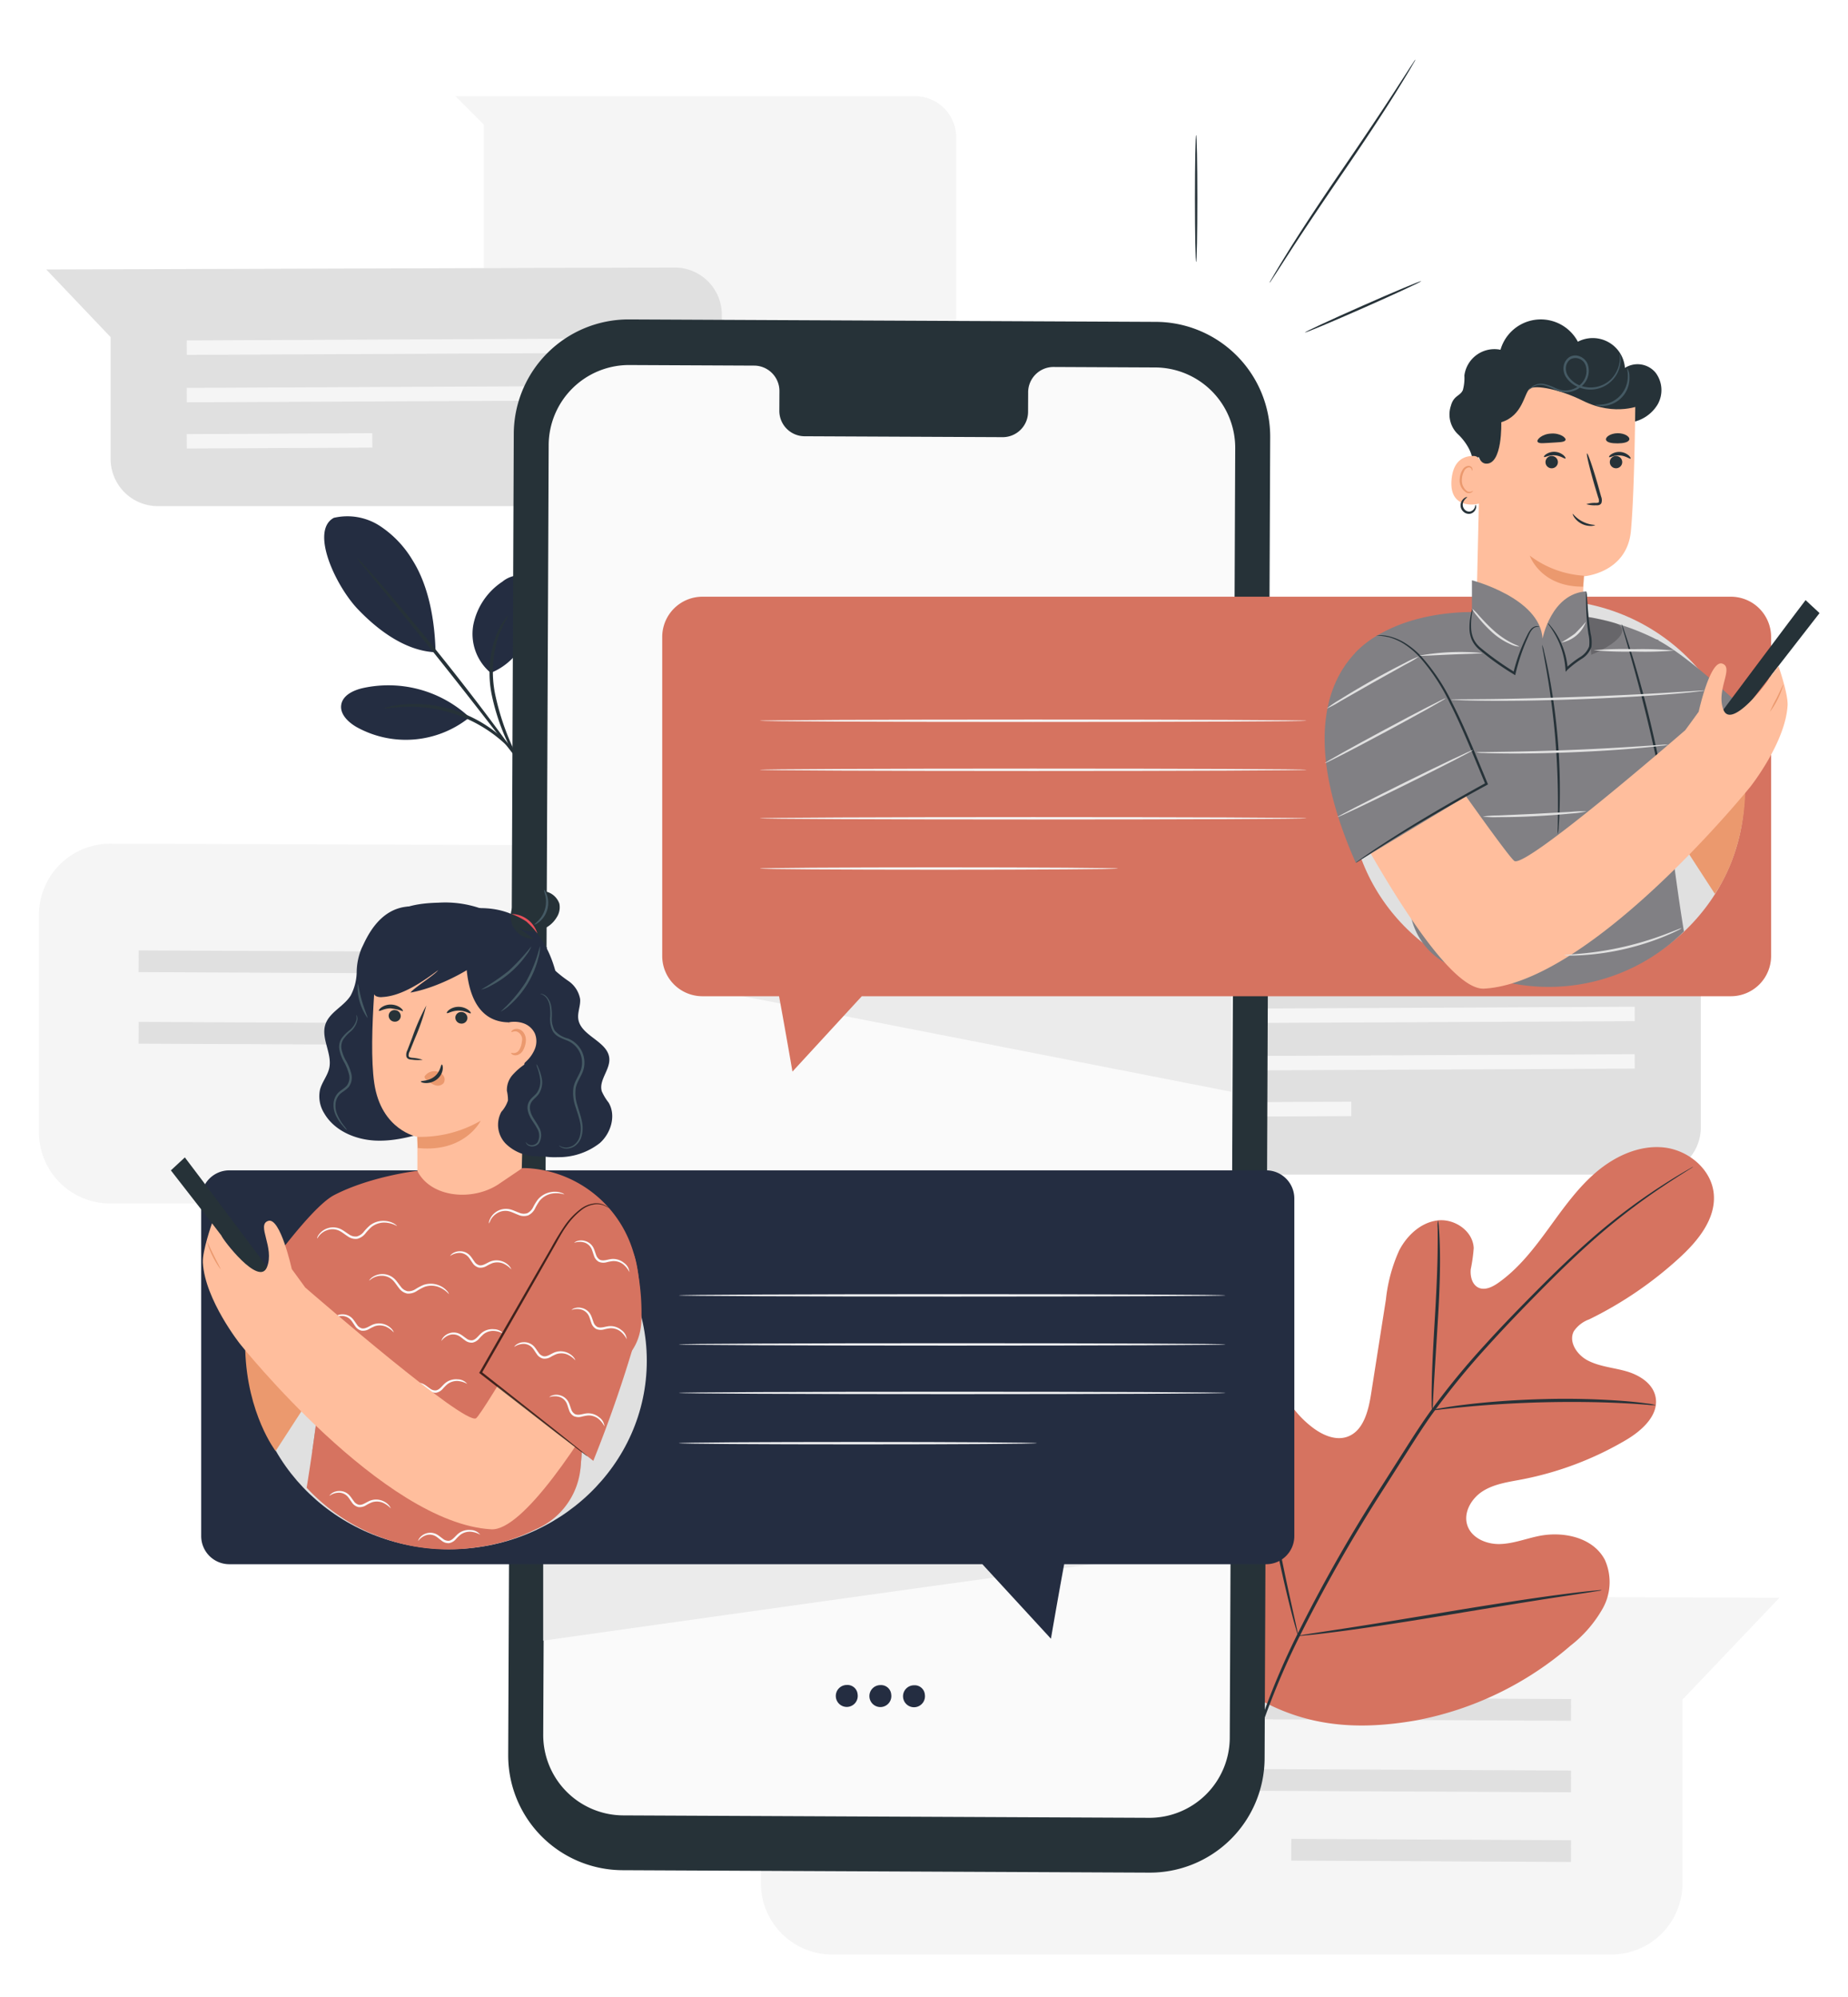 <svg id="Capa_1" data-name="Capa 1" xmlns="http://www.w3.org/2000/svg" viewBox="0 0 336.955 363.994"><defs><style>.cls-1{fill:#f5f5f5;}.cls-2{fill:#e0e0e0;}.cls-3{fill:#d67360;}.cls-4{fill:#263238;}.cls-5{fill:#242d41;}.cls-6{fill:#fafafa;}.cls-7{fill:#ebebeb;}.cls-8{fill:#eb996e;}.cls-9{fill:#ffbe9d;}.cls-10{fill:#818084;}.cls-11{opacity:0.2;}.cls-12{fill:#455a64;}.cls-13{fill:#e8505b;}.cls-14{opacity:0.3;}.cls-15{opacity:0.7;}</style></defs><title>comunicate imagen</title><path class="cls-1" d="M7.1,166.788V206.41a12.98,12.98,0,0,0,12.98,12.98H162.151a12.98,12.98,0,0,0,12.981-12.98V172.931l17.687-18.583-172.7-.54A12.98,12.98,0,0,0,7.1,166.788Z"/><polygon class="cls-2" points="154.19 177.813 25.269 177.217 25.283 173.255 154.203 173.85 154.19 177.813"/><polygon class="cls-2" points="154.19 190.849 25.269 190.254 25.283 186.291 154.203 186.887 154.19 190.849"/><rect class="cls-2" x="126.711" y="175.943" width="3.963" height="51.01" transform="translate(-73.386 329.149) rotate(-89.718)"/><path class="cls-1" d="M138.743,303.7v39.622a12.98,12.98,0,0,0,12.98,12.98H293.794a12.98,12.98,0,0,0,12.981-12.98V309.838l17.687-18.583-172.7-.54A12.98,12.98,0,0,0,138.743,303.7Z"/><polygon class="cls-2" points="286.45 313.691 157.529 313.095 157.543 309.133 286.463 309.728 286.45 313.691"/><polygon class="cls-2" points="286.45 326.727 157.529 326.131 157.543 322.169 286.463 322.765 286.45 326.727"/><rect class="cls-2" x="258.971" y="311.821" width="3.963" height="51.01" transform="translate(-77.654 596.617) rotate(-89.718)"/><path class="cls-1" d="M83.038,17.533h83.8a7.51,7.51,0,0,1,7.51,7.51V66.029a7.51,7.51,0,0,1-7.51,7.51H95.728a7.51,7.51,0,0,1-7.511-7.51V22.711Z"/><path class="cls-2" d="M131.616,57.378V83.657a8.609,8.609,0,0,1-8.609,8.609H28.779a8.61,8.61,0,0,1-8.61-8.609v-22.2L8.438,49.127l114.542-.358A8.609,8.609,0,0,1,131.616,57.378Z"/><polygon class="cls-1" points="34.059 64.69 119.565 64.295 119.556 61.667 34.051 62.062 34.059 64.69"/><polygon class="cls-1" points="34.059 73.336 119.565 72.941 119.556 70.313 34.051 70.708 34.059 73.336"/><rect class="cls-1" x="34.054" y="79.053" width="33.833" height="2.628" transform="translate(-0.395 0.252) rotate(-0.282)"/><path class="cls-2" d="M310.12,179.239v26.279a8.609,8.609,0,0,1-8.609,8.61H207.283a8.609,8.609,0,0,1-8.609-8.61v-22.2l-11.732-12.325,114.542-.358A8.608,8.608,0,0,1,310.12,179.239Z"/><polygon class="cls-1" points="212.564 186.552 298.07 186.157 298.061 183.529 212.555 183.924 212.564 186.552"/><polygon class="cls-1" points="212.564 195.198 298.07 194.803 298.061 192.175 212.555 192.57 212.564 195.198"/><rect class="cls-1" x="212.558" y="200.914" width="33.833" height="2.628" transform="translate(-0.993 1.132) rotate(-0.282)"/><path class="cls-3" d="M229.4,309.7c-14.083-13.714-14.315-34.927-10.65-53.361.611-3.077.8-6.395,2.721-8.869s5.655-3.767,8.212-2.009c2.121,1.458,2.685,4.295,3.609,6.716a18.336,18.336,0,0,0,6.122,8.119c1.8,1.345,4.138,2.37,6.259,1.615,2.91-1.035,3.829-4.671,4.314-7.752q1.353-8.615,2.709-17.225a29.061,29.061,0,0,1,2.426-8.989c1.435-2.764,3.994-5.131,7.056-5.472s6.406,1.94,6.531,5.054a28.788,28.788,0,0,1-.54,3.846c-.123,1.292.24,2.8,1.395,3.357,1.17.562,2.544-.109,3.611-.859,3.686-2.587,6.5-6.237,9.163-9.888s5.289-7.407,8.726-10.324,7.863-4.95,12.311-4.478,8.7,3.961,9.105,8.47-2.845,8.509-6.175,11.57a69.6,69.6,0,0,1-16.535,11.293,5.721,5.721,0,0,0-2.814,2.181c-1,1.942.606,4.3,2.521,5.3,2.169,1.14,4.7,1.309,7.051,1.984s4.779,2.16,5.316,4.576c.746,3.352-2.425,6.219-5.367,7.954a59.629,59.629,0,0,1-19.063,7.2c-2.4.457-4.9.794-6.987,2.086s-3.64,3.877-2.892,6.225,3.465,3.508,5.909,3.456,4.776-.991,7.176-1.474c4.49-.9,9.9.282,12.015,4.381a9.868,9.868,0,0,1-.374,8.782,22.737,22.737,0,0,1-5.91,6.842,59.961,59.961,0,0,1-28.175,13.62c-10.368,1.8-19.609,1.228-28.776-3.934"/><path class="cls-4" d="M226.909,323.4a136.9,136.9,0,0,1,9.181-24.541,279.317,279.317,0,0,1,15.807-27.9l4.52-7.1c1.488-2.326,2.964-4.634,4.548-6.8a139.418,139.418,0,0,1,9.811-11.935c3.3-3.646,6.573-6.985,9.652-10.084s6.018-5.924,8.8-8.39a110.821,110.821,0,0,1,13.98-10.645c1.743-1.123,3.123-1.95,4.066-2.5l1.077-.617a2.3,2.3,0,0,1,.376-.192,2.194,2.194,0,0,1-.346.244l-1.048.665c-.922.58-2.283,1.437-4.005,2.587A117.209,117.209,0,0,0,289.5,226.959c-2.757,2.478-5.666,5.318-8.733,8.423s-6.313,6.458-9.6,10.1a140.938,140.938,0,0,0-9.746,11.91c-1.572,2.158-3.032,4.446-4.523,6.78s-2.99,4.7-4.515,7.1a286.572,286.572,0,0,0-15.816,27.82,139.3,139.3,0,0,0-9.264,24.413"/><path class="cls-4" d="M261.13,257.066a6.381,6.381,0,0,1-.086-1.362c-.022-.878-.013-2.147.022-3.715.067-3.135.306-7.462.589-12.232s.46-9.089.479-12.217c.013-1.564.012-2.83,0-3.7a6.244,6.244,0,0,1,.047-1.364,6.2,6.2,0,0,1,.176,1.353c.081.874.145,2.143.182,3.711.086,3.138-.028,7.477-.311,12.253-.291,4.706-.554,8.963-.755,12.216-.082,1.47-.15,2.709-.2,3.7A6.226,6.226,0,0,1,261.13,257.066Z"/><path class="cls-4" d="M301.909,256.149a8.8,8.8,0,0,1-1.61-.069c-1.03-.076-2.52-.194-4.365-.28-3.688-.2-8.792-.3-14.428-.168s-10.735.493-14.414.852c-1.841.166-3.328.341-4.356.455a8.671,8.671,0,0,1-1.606.127,8.465,8.465,0,0,1,1.576-.35c1.021-.183,2.5-.42,4.345-.64,3.678-.464,8.789-.879,14.443-1.025a141.455,141.455,0,0,1,14.468.339c1.848.14,3.337.319,4.363.466A8.446,8.446,0,0,1,301.909,256.149Z"/><path class="cls-4" d="M236.7,298.213a2.024,2.024,0,0,1-.193-.527c-.119-.417-.265-.926-.442-1.543-.378-1.34-.874-3.295-1.456-5.718-1.167-4.846-2.568-11.589-4.014-19.052s-2.783-14.213-3.847-19.075c-.525-2.365-.957-4.311-1.277-5.757-.136-.627-.247-1.144-.339-1.568a2.046,2.046,0,0,1-.08-.558,2.115,2.115,0,0,1,.192.529c.12.416.266.924.443,1.541.378,1.341.874,3.295,1.456,5.718,1.167,4.846,2.568,11.59,4.014,19.055s2.783,14.21,3.847,19.074c.525,2.364.956,4.31,1.277,5.755.136.627.247,1.145.339,1.568A2.106,2.106,0,0,1,236.7,298.213Z"/><path class="cls-4" d="M292.049,289.875a2.147,2.147,0,0,1-.557.13l-1.61.261-5.93.9c-5.006.764-11.908,1.9-19.534,3.16s-14.548,2.336-19.571,3c-2.512.331-4.547.578-5.956.72l-1.624.154a2.09,2.09,0,0,1-.571.014,2.167,2.167,0,0,1,.557-.131l1.611-.261,5.928-.9c5.006-.762,11.909-1.9,19.537-3.161s14.545-2.334,19.568-2.994c2.512-.331,4.547-.578,5.957-.72l1.624-.154A2.092,2.092,0,0,1,292.049,289.875Z"/><path class="cls-5" d="M89.482,122.668a9.258,9.258,0,0,1-3.183-8.733,12.293,12.293,0,0,1,5.292-7.89,5.178,5.178,0,0,1,4.222-1.1,3.957,3.957,0,0,1,2.562,3.088,8.034,8.034,0,0,1-.482,4.142c-1.578,4.558-3.941,8.679-8.411,10.493"/><path class="cls-5" d="M85.265,130.454a21.659,21.659,0,0,0-19.142-5.011c-1.7.394-3.617,1.294-3.9,3.018s1.262,3.191,2.776,4.069a18.5,18.5,0,0,0,20.464-1.647"/><path class="cls-5" d="M60.847,94.407a10.853,10.853,0,0,1,8.374,1.441,19.157,19.157,0,0,1,5.989,6.257c3.014,4.762,4.076,11.161,4.21,16.8-6.254-.253-11.6-5.168-14.152-7.832-4.037-4.21-8.776-14.27-4.421-16.661"/><path class="cls-4" d="M94.723,138.961a22.3,22.3,0,0,1-1.561-2.357,39.776,39.776,0,0,1-3.522-10.041,19.918,19.918,0,0,1,.781-10.592,13.055,13.055,0,0,1,1.513-2.87,3.646,3.646,0,0,1,.772-.9,27.723,27.723,0,0,0-1.865,3.925,20.9,20.9,0,0,0-.58,10.327,46.054,46.054,0,0,0,3.307,9.967"/><path class="cls-4" d="M94.781,139.037c-.836-1.08-1.933-2.494-3.256-4.2-2.741-3.553-6.538-8.45-10.8-13.806s-8.193-10.146-11.044-13.611l-3.367-4.112a11.6,11.6,0,0,1-1.177-1.558,11.525,11.525,0,0,1,1.364,1.4c.848.926,2.052,2.287,3.522,3.984,2.94,3.393,6.925,8.148,11.2,13.506s8.016,10.307,10.667,13.93c1.326,1.812,2.383,3.289,3.1,4.323"/><path class="cls-4" d="M70.027,129.143a3.916,3.916,0,0,1,1.085-.331,9.025,9.025,0,0,1,1.307-.25,15.273,15.273,0,0,1,1.755-.188,22.816,22.816,0,0,1,4.594.174A24.369,24.369,0,0,1,89.2,132.607a22.788,22.788,0,0,1,3.505,2.976,15.378,15.378,0,0,1,1.166,1.324,9.181,9.181,0,0,1,.8,1.067c.406.608.348.892.312.917a36.338,36.338,0,0,0-2.588-2.992,25.46,25.46,0,0,0-3.515-2.81,25.722,25.722,0,0,0-10.2-3.965,25.4,25.4,0,0,0-4.489-.3C71.622,128.884,70.052,129.264,70.027,129.143Z"/><path class="cls-4" d="M209.561,341.375l-96.069-.444a20.927,20.927,0,0,1-20.83-21.015L93.68,79.07A20.928,20.928,0,0,1,114.7,58.231l96.068.444A20.926,20.926,0,0,1,231.6,79.69l-1.018,240.847A20.926,20.926,0,0,1,209.561,341.375Z"/><path class="cls-6" d="M210.635,66.987,192.009,66.9a4.627,4.627,0,0,0-4.542,4.707l-.015,3.379a4.626,4.626,0,0,1-4.542,4.707L146.6,79.527a4.632,4.632,0,0,1-4.5-4.749l.015-3.379a4.632,4.632,0,0,0-4.5-4.749l-6.55-.031-16.3-.075a14.656,14.656,0,0,0-14.723,14.594l-.994,235.084A14.655,14.655,0,0,0,113.63,330.94l95.876.443a14.657,14.657,0,0,0,14.724-14.594l.993-235.084A14.657,14.657,0,0,0,210.635,66.987Z"/><path class="cls-5" d="M156.375,308.876a2,2,0,1,1-1.971-1.709A1.856,1.856,0,0,1,156.375,308.876Z"/><path class="cls-5" d="M162.5,308.9a2,2,0,1,1-1.971-1.709A1.853,1.853,0,0,1,162.5,308.9Z"/><path class="cls-5" d="M168.634,308.932a2,2,0,1,1-1.971-1.709A1.853,1.853,0,0,1,168.634,308.932Z"/><path class="cls-7" d="M128.691,180.317c1.562.223,95.806,18.707,95.806,18.707V180.317Z"/><path class="cls-7" d="M99.041,299.088s102.52-14.5,101.627-14.058-101.627,0-101.627,0Z"/><path class="cls-4" d="M218.1,24.616c.119,0,.216,5.183.216,11.575s-.1,11.577-.216,11.577-.217-5.182-.217-11.577S217.979,24.616,218.1,24.616Z"/><path class="cls-4" d="M259.122,51.257c.048.11-4.655,2.291-10.5,4.872s-10.63,4.586-10.678,4.476,4.653-2.29,10.5-4.872S259.074,51.148,259.122,51.257Z"/><path class="cls-4" d="M258.085,10.857a2.11,2.11,0,0,1-.222.443l-.711,1.227c-.622,1.063-1.552,2.582-2.714,4.452-2.328,3.737-5.681,8.815-9.477,14.354s-7.185,10.585-9.579,14.277l-2.827,4.376-.781,1.184a2.091,2.091,0,0,1-.3.4,2.227,2.227,0,0,1,.223-.443l.711-1.227c.621-1.063,1.551-2.582,2.713-4.452,2.329-3.737,5.682-8.815,9.479-14.356s7.184-10.583,9.577-14.275l2.828-4.376.78-1.184A2.2,2.2,0,0,1,258.085,10.857Z"/><path class="cls-3" d="M315.6,108.779H128.08a7.333,7.333,0,0,0-7.333,7.333v58.166a7.333,7.333,0,0,0,7.333,7.333h13.97c1.125,6.074,2.442,13.738,2.442,13.738l12.644-13.738H315.6a7.333,7.333,0,0,0,7.333-7.333V116.112A7.333,7.333,0,0,0,315.6,108.779Z"/><path class="cls-1" d="M238.23,140.33c0,.12-22.318.217-49.842.217s-49.847-.1-49.847-.217,22.313-.216,49.847-.216S238.23,140.211,238.23,140.33Z"/><path class="cls-1" d="M238.23,131.389c0,.12-22.318.217-49.842.217s-49.847-.1-49.847-.217,22.313-.216,49.847-.216S238.23,131.27,238.23,131.389Z"/><path class="cls-1" d="M238.23,149.173c0,.119-22.318.216-49.842.216s-49.847-.1-49.847-.216,22.313-.217,49.847-.217S238.23,149.053,238.23,149.173Z"/><path class="cls-1" d="M203.839,158.332c0,.12-14.619.217-32.648.217s-32.65-.1-32.65-.217,14.615-.216,32.65-.216S203.839,158.213,203.839,158.332Z"/><path class="cls-5" d="M230.871,213.351H41.817a5.131,5.131,0,0,0-5.131,5.131V280.02a5.131,5.131,0,0,0,5.131,5.131H179.122l12.5,13.581s1.311-7.634,2.415-13.581h36.834A5.131,5.131,0,0,0,236,280.02V218.482A5.131,5.131,0,0,0,230.871,213.351Z"/><path class="cls-1" d="M223.455,245.084c0,.12-22.318.217-49.842.217s-49.847-.1-49.847-.217,22.313-.216,49.847-.216S223.455,244.965,223.455,245.084Z"/><path class="cls-1" d="M223.455,236.144c0,.119-22.318.216-49.842.216s-49.847-.1-49.847-.216,22.313-.217,49.847-.217S223.455,236.024,223.455,236.144Z"/><path class="cls-1" d="M223.455,253.927c0,.12-22.318.217-49.842.217s-49.847-.1-49.847-.217,22.313-.217,49.847-.217S223.455,253.807,223.455,253.927Z"/><path class="cls-1" d="M189.064,263.086c0,.12-14.619.217-32.648.217s-32.65-.1-32.65-.217,14.615-.216,32.65-.216S189.064,262.967,189.064,263.086Z"/><path class="cls-4" d="M268.457,84.108c.111-1.528-1.252-3.637-2.516-4.849a4.977,4.977,0,0,1-1.388-5.3c.509-1.888,1.707-1.747,2.18-2.857a8.368,8.368,0,0,0,.275-2.65,5.523,5.523,0,0,1,6.585-4.691A7.649,7.649,0,0,1,287.7,62.293a5.883,5.883,0,0,1,8.58,4.775,4.283,4.283,0,0,1,5.569.841,5.277,5.277,0,0,1,.4,5.815,6.917,6.917,0,0,1-5,3.293,10.161,10.161,0,0,1-6-1.091,19.443,19.443,0,0,1-4.924-3.719"/><ellipse class="cls-2" cx="282.056" cy="144.525" rx="36.007" ry="35.163"/><path class="cls-8" d="M318.21,144.555l-3.985-10.22-14.284,8.974,12.727,19.627S317.846,156.211,318.21,144.555Z"/><path class="cls-9" d="M278.777,122.428h0a9.581,9.581,0,0,0,9.622-9.06c.211-4.232.388-8.307.388-8.307s7.858-.57,8.582-8.251.825-25.446.825-25.446h0a27.262,27.262,0,0,0-27.371,1.188l-.747.48-.908,39.753A9.582,9.582,0,0,0,278.777,122.428Z"/><path class="cls-4" d="M283.286,83.18A1.118,1.118,0,0,1,284,84.6a1.133,1.133,0,0,1-1.428.711,1.118,1.118,0,0,1-.717-1.416A1.131,1.131,0,0,1,283.286,83.18Z"/><path class="cls-4" d="M285.439,83.58c-.13.126-.858-.5-1.927-.57-1.069-.084-1.88.433-1.99.29-.054-.064.082-.3.436-.533a2.661,2.661,0,0,1,3.126.224C285.4,83.274,285.5,83.524,285.439,83.58Z"/><path class="cls-4" d="M295.013,83.18a1.118,1.118,0,0,1,.717,1.416,1.133,1.133,0,0,1-1.428.711,1.119,1.119,0,0,1-.718-1.416A1.132,1.132,0,0,1,295.013,83.18Z"/><path class="cls-4" d="M297.31,83.6c-.13.126-.858-.5-1.928-.569-1.069-.085-1.879.433-1.989.29-.055-.064.081-.3.435-.533a2.664,2.664,0,0,1,3.127.223C297.272,83.3,297.372,83.548,297.31,83.6Z"/><path class="cls-4" d="M289.239,91.909A5.27,5.27,0,0,1,291,91.686c.282-.008.506-.053.538-.2a1.5,1.5,0,0,0-.135-.809c-.217-.723-.438-1.454-.669-2.221-.916-3.16-1.528-5.758-1.366-5.8s1.036,2.478,1.952,5.638c.215.77.421,1.506.623,2.233A1.76,1.76,0,0,1,292,91.687a.735.735,0,0,1-.518.4,1.786,1.786,0,0,1-.482.023A5.2,5.2,0,0,1,289.239,91.909Z"/><path class="cls-8" d="M288.809,104.951a18.223,18.223,0,0,1-9.882-3.665s1.938,5.726,9.737,5.658Z"/><path class="cls-9" d="M269.888,84.315a1.168,1.168,0,0,0-1.1-1.187c-1.448-.068-3.83.456-4.13,4.416-.428,5.657,5.1,4.351,5.118,4.19C269.794,91.607,269.86,86.516,269.888,84.315Z"/><path class="cls-8" d="M268.561,89.484c-.024-.02-.1.061-.279.125a1.007,1.007,0,0,1-.744-.04,2.441,2.441,0,0,1-.973-2.273,3.258,3.258,0,0,1,.385-1.39,1.151,1.151,0,0,1,.806-.7.509.509,0,0,1,.566.314c.064.164.02.274.049.286s.13-.085.1-.323a.634.634,0,0,0-.2-.371.76.76,0,0,0-.539-.185,1.4,1.4,0,0,0-1.105.8,3.316,3.316,0,0,0-.464,1.551,2.56,2.56,0,0,0,1.265,2.551,1.074,1.074,0,0,0,.921-.082C268.54,89.62,268.58,89.5,268.561,89.484Z"/><path class="cls-4" d="M280.376,80.567c.282.363,1.266.193,2.543.138,1.276-.1,2.274-.053,2.506-.448.264-.41-.97-1.353-2.615-1.218C281.162,79.106,280.06,80.192,280.376,80.567Z"/><path class="cls-4" d="M292.832,80.191c.154.493,1.091.642,2.13.635s1.973-.194,2.116-.691-.8-1.178-2.138-1.159S292.674,79.711,292.832,80.191Z"/><path class="cls-4" d="M299.286,73.8s-4.662,2.257-10.728-.771c-3.98-1.987-8.62-2.958-9.643-2.157s-1.239,4.9-5.183,6.1c0,0,.271,7.826-2.849,7.547s-1.17-12.4-1.17-12.4l7.633-3.728,8.33-1.574,7.849,1.107,6.072,1.663Z"/><path class="cls-10" d="M247.046,119.081c8.157-8.389,22.514-7.474,22.514-7.474l11.9,8.52,6.748-7.857a43.767,43.767,0,0,1,13.737,4.251l.458.142-.006.094c5.22,2.835,12.612,9.634,19.654,16.232l-8.427,7.82-9.326,8.279a.248.248,0,0,1,.016.165c-.1.5,1.3,11.891,2.724,20.545a35.121,35.121,0,0,1-31.342,9.47c-3.815-.669-5.661-1.6-9.194-2.526a12.792,12.792,0,0,1-9.475-11.275h0c-.636-7.254-1.12-16.236-1.12-16.236"/><path class="cls-4" d="M295.671,113.733a9.092,9.092,0,0,1,.513,1.339c.3.87.72,2.138,1.21,3.711.983,3.147,2.234,7.529,3.417,12.42s2.066,9.363,2.628,12.612c.282,1.624.491,2.941.617,3.855a9.262,9.262,0,0,1,.155,1.424,8.9,8.9,0,0,1-.321-1.4c-.192-.975-.445-2.266-.752-3.827-.638-3.23-1.57-7.682-2.748-12.566s-2.383-9.268-3.289-12.434c-.44-1.53-.8-2.793-1.078-3.748A9.056,9.056,0,0,1,295.671,113.733Z"/><path class="cls-4" d="M303.334,143.72c-.076-.093,3.482-3.117,7.946-6.753s8.145-6.511,8.221-6.418-3.482,3.116-7.947,6.754S303.409,143.813,303.334,143.72Z"/><path class="cls-11" d="M257.813,130.594l-7.3,24.017,2.717,1.413,2.679-6.793S258.66,134.963,257.813,130.594Z"/><g class="cls-11"><path d="M294.88,113.748c3.935,2.075-5.928,7.067-10.382,6.933l3.234-8.536S293.559,113.052,294.88,113.748Z"/></g><path class="cls-10" d="M268.386,112.145v-6.359s12.422,3.2,12.873,10.628c0,0,1.58-8.215,7.98-8.609l.9,11.556-7.447,6.48h-7.549l-5.98-5.158-.781-8.024"/><path class="cls-4" d="M284.054,152.064a8.371,8.371,0,0,1-.021-1.368c.018-.878.034-2.15.038-3.721.011-3.14-.087-7.48-.481-12.254s-1.019-9.072-1.548-12.167c-.265-1.491-.484-2.725-.652-3.664a8.279,8.279,0,0,1-.2-1.352,8.276,8.276,0,0,1,.369,1.317c.214.854.486,2.1.789,3.644a114.064,114.064,0,0,1,2.034,24.481c-.044,1.573-.107,2.846-.177,3.724A8.187,8.187,0,0,1,284.054,152.064Z"/><path class="cls-4" d="M280.688,114.275a1.509,1.509,0,0,0-.737.069c-.475.153-.9.744-1.247,1.587a35.952,35.952,0,0,0-2.363,6.873l-.066.283-.25-.151c-.743-.448-1.5-.933-2.27-1.453a45.151,45.151,0,0,1-4.028-3.06,5.069,5.069,0,0,1-1.371-1.8,5.667,5.667,0,0,1-.419-1.918,11.142,11.142,0,0,1,.276-2.782,4.148,4.148,0,0,1,.272-.984,5.279,5.279,0,0,1-.106,1.013,13.082,13.082,0,0,0-.136,2.732,5.474,5.474,0,0,0,.441,1.792,4.758,4.758,0,0,0,1.307,1.642c1.174.982,2.538,2,4.007,3,.759.515,1.513,1,2.247,1.449l-.317.132a31.455,31.455,0,0,1,2.528-6.894,5.241,5.241,0,0,1,.654-1.071,1.67,1.67,0,0,1,.793-.538C280.43,114.056,280.708,114.269,280.688,114.275Z"/><path class="cls-4" d="M289.239,107.805a4.511,4.511,0,0,1,.117.993l.2,2.707c.093,1.14.232,2.5.465,3.987a6.672,6.672,0,0,1,.149,2.441,4.192,4.192,0,0,1-1.634,2.087A18.358,18.358,0,0,0,285.8,122.1l-.331.371-.033-.494a14.871,14.871,0,0,0-1.835-6.195c-.789-1.416-1.441-2.145-1.389-2.186a2.323,2.323,0,0,1,.49.491,12.185,12.185,0,0,1,1.127,1.563,14.2,14.2,0,0,1,2.023,6.3l-.364-.124a17.447,17.447,0,0,1,2.784-2.145,3.856,3.856,0,0,0,1.484-1.847,6.566,6.566,0,0,0-.133-2.277c-.213-1.509-.321-2.878-.376-4.026s-.064-2.079-.061-2.721A4.346,4.346,0,0,1,289.239,107.805Z"/><path class="cls-4" d="M329.221,109.4c-.506.595-18.793,25.047-18.793,25.047L313,135.907l18.766-24.142Z"/><path class="cls-9" d="M255.757,128.734s19.238,27.693,20.4,28.237c2.283,1.071,28.6-21.673,31.112-23.849.346-.462,1.06-1.437,2.462-3.377,0,0,2.076-9.5,4.292-8.772s-1.214,4.829.229,8.439,8.053-5,8.317-5.774l1.705-2.227s1.787,5.068,1.666,7.184c-.388,6.779-6.8,14.841-6.8,14.841s-28.8,35.681-48.533,36.788c-5.683.319-15.781-15.8-22.533-27.9a16.546,16.546,0,0,1,4.715-21.427Z"/><path class="cls-8" d="M322.7,129.8a27.921,27.921,0,0,1,1.233-2.509c.685-1.379,1.176-2.529,1.246-2.5A15.6,15.6,0,0,1,322.7,129.8Z"/><path class="cls-10" d="M252.5,115.219s-20.649,7.341-5.3,42.066L271.041,142.9l-3.391-8.12Z"/><path class="cls-4" d="M250.918,115.82a7.162,7.162,0,0,1,2.486.209,10.1,10.1,0,0,1,2.708,1.143,14.634,14.634,0,0,1,3.008,2.468,36.09,36.09,0,0,1,5.609,8.38c1.747,3.376,3.377,7.221,5.048,11.262.5,1.21,1,2.4,1.462,3.533l.074.179-.169.092c-6.9,3.76-12.9,7.281-17.147,9.916-2.124,1.315-3.816,2.395-4.977,3.147l-1.337.858a2.988,2.988,0,0,1-.48.278,2.721,2.721,0,0,1,.434-.344c.293-.214.726-.531,1.3-.923,1.135-.792,2.8-1.911,4.91-3.26,4.209-2.7,10.2-6.274,17.094-10.049l-.1.271-1.465-3.532c-1.671-4.039-3.285-7.879-5-11.246a36.78,36.78,0,0,0-5.476-8.352,14.751,14.751,0,0,0-2.913-2.472,10.318,10.318,0,0,0-2.624-1.186A14.908,14.908,0,0,0,250.918,115.82Z"/><path class="cls-12" d="M295.338,64.338a1.261,1.261,0,0,1,.1.362,4.722,4.722,0,0,1,.06,1.078,5.513,5.513,0,0,1-7.132,5,4.907,4.907,0,0,1-2.846-2.062,2.908,2.908,0,0,1-.426-1.879,2.431,2.431,0,0,1,1.021-1.716,2.109,2.109,0,0,1,2-.128,2.538,2.538,0,0,1,1.365,1.372,3.641,3.641,0,0,1-.546,3.457,4.336,4.336,0,0,1-5.454,1.185,9.289,9.289,0,0,0-2.055-.788,2.583,2.583,0,0,0-1.589.167,8.7,8.7,0,0,0-1.184.78c-.01-.011.073-.108.244-.287a2,2,0,0,1,.339-.3,2.518,2.518,0,0,1,.529-.34,2.706,2.706,0,0,1,1.7-.254,9.121,9.121,0,0,1,2.136.746,6.055,6.055,0,0,0,1.2.4,3.788,3.788,0,0,0,1.34-.024,3.928,3.928,0,0,0,2.47-1.513,3.252,3.252,0,0,0,.476-3.058,1.962,1.962,0,0,0-2.733-1.045,2.015,2.015,0,0,0-.831,1.412,2.483,2.483,0,0,0,.364,1.6,4.529,4.529,0,0,0,2.593,1.9,5.317,5.317,0,0,0,5.227-1.236,5.652,5.652,0,0,0,1.625-3.4A11.369,11.369,0,0,0,295.338,64.338Z"/><path class="cls-4" d="M290.84,95.7c.01.052-.255.162-.712.181a3.7,3.7,0,0,1-3.073-1.548c-.256-.379-.326-.657-.278-.68A5.707,5.707,0,0,0,290.84,95.7Z"/><path class="cls-4" d="M269.029,92.026c.038-.036.272.366-.03.938a1.392,1.392,0,0,1-.848.673,1.44,1.44,0,0,1-1.292-.339,1.55,1.55,0,0,1-.547-1.207,1.665,1.665,0,0,1,.38-1c.4-.47.805-.513.812-.466.031.062-.294.21-.564.645a1.294,1.294,0,0,0,.2,1.7,1.1,1.1,0,0,0,.915.276,1.164,1.164,0,0,0,.681-.447C269.042,92.4,268.96,92.035,269.029,92.026Z"/><path class="cls-12" d="M296.707,67.139a2.744,2.744,0,0,1,.4,1.528A5.079,5.079,0,0,1,292.483,74a2.749,2.749,0,0,1-1.569-.179c.011-.074.605.035,1.529-.124A5.137,5.137,0,0,0,296.8,68.67C296.828,67.733,296.635,67.16,296.707,67.139Z"/><path class="cls-2" d="M268.579,136.732c.053.107-5.432,2.927-12.249,6.3s-12.388,6.017-12.441,5.91,5.43-2.927,12.249-6.3S268.526,136.624,268.579,136.732Z"/><path class="cls-2" d="M263.58,127.3c.057.106-4.825,2.836-10.9,6.1s-11.052,5.822-11.109,5.717,4.825-2.836,10.9-6.1S263.524,127.193,263.58,127.3Z"/><path class="cls-2" d="M258.752,119.67a19.593,19.593,0,0,1-2.443,1.445l-5.971,3.331-5.941,3.388a19.475,19.475,0,0,1-2.5,1.342,17.438,17.438,0,0,1,2.342-1.6c1.482-.937,3.556-2.187,5.886-3.5s4.473-2.442,6.041-3.225A17.245,17.245,0,0,1,258.752,119.67Z"/><path class="cls-2" d="M277.018,117.866a3.916,3.916,0,0,1-1.607-.432,12.343,12.343,0,0,1-3.363-2.189,23.047,23.047,0,0,1-2.713-2.938,6.034,6.034,0,0,1-.939-1.363,6.629,6.629,0,0,1,1.172,1.165c.689.745,1.623,1.789,2.767,2.812a15.449,15.449,0,0,0,3.205,2.235C276.434,117.613,277.036,117.8,277.018,117.866Z"/><path class="cls-2" d="M289.151,113.361a5.793,5.793,0,0,1-4.479,3.771,29.217,29.217,0,0,0,2.472-1.609A29.242,29.242,0,0,0,289.151,113.361Z"/><path class="cls-2" d="M310.779,125.878a1.955,1.955,0,0,1-.463.087l-1.338.165c-1.164.128-2.85.29-4.936.452-4.172.333-9.944.659-16.324.892s-12.164.309-16.349.275c-2.092-.013-3.786-.055-4.955-.1l-1.346-.069a1.918,1.918,0,0,1-.468-.054,1.939,1.939,0,0,1,.47-.034l1.347-.012,4.951-.038c4.181-.044,9.957-.178,16.334-.4s12.146-.51,16.319-.764l4.942-.315,1.344-.084A1.964,1.964,0,0,1,310.779,125.878Z"/><path class="cls-2" d="M304.211,135.741a8.413,8.413,0,0,1-1.367.215c-.883.11-2.164.249-3.748.391-3.168.292-7.555.593-12.405.791s-9.249.247-12.431.212c-1.59-.014-2.878-.049-3.767-.087a8.374,8.374,0,0,1-1.379-.105,8.6,8.6,0,0,1,1.382-.064l3.764-.05c3.177-.043,7.567-.145,12.413-.339s9.228-.45,12.4-.664l3.756-.253A8.493,8.493,0,0,1,304.211,135.741Z"/><path class="cls-2" d="M289.3,147.906a16.568,16.568,0,0,1-2.756.389c-1.71.176-4.077.366-6.7.5s-4.994.177-6.712.171a16.607,16.607,0,0,1-2.782-.113,19.024,19.024,0,0,1,2.776-.193l6.7-.3,6.692-.369A19.123,19.123,0,0,1,289.3,147.906Z"/><path class="cls-2" d="M270.241,119.039c0,.124-2.554.151-5.694.283s-5.686.308-5.7.185a42.482,42.482,0,0,1,11.393-.468Z"/><path class="cls-2" d="M305.33,118.59a63.337,63.337,0,0,1-7.391.188,63.371,63.371,0,0,1-7.39-.244,63.217,63.217,0,0,1,7.392-.189A63.2,63.2,0,0,1,305.33,118.59Z"/><path class="cls-2" d="M306.608,169.2a3.406,3.406,0,0,1-.758.435c-.5.259-1.238.6-2.164.986a47.35,47.35,0,0,1-15.236,3.512c-1,.056-1.815.075-2.376.061a3.366,3.366,0,0,1-.872-.06c0-.069,1.237-.117,3.225-.307a58.347,58.347,0,0,0,15.147-3.491C305.444,169.638,306.578,169.139,306.608,169.2Z"/><ellipse class="cls-2" cx="81.927" cy="248.064" rx="36.007" ry="34.348"/><path class="cls-5" d="M74.591,165.247c-5.712.3-7.955,6.252-8.638,7.581a11.529,11.529,0,0,0-.915,4.358,9.481,9.481,0,0,1-1.1,4.3c-1.258,2.007-3.9,3.044-4.619,5.3-.814,2.55,1.275,5.28.719,7.9-.3,1.406-1.326,2.563-1.689,3.953a5.83,5.83,0,0,0,.772,4.319c1.876,3.223,5.765,4.841,9.491,4.974s7.372-.982,10.934-2.085"/><path class="cls-5" d="M99.727,172.648a3.559,3.559,0,0,0,.846,3.681,22.9,22.9,0,0,0,3.092,2.519,5.058,5.058,0,0,1,2.111,3.264c.11,1.218-.5,2.427-.335,3.639.426,3.114,5.392,4.048,5.656,7.18.177,2.085-1.964,4-1.37,6.007a9.483,9.483,0,0,0,1.236,2.052c1.409,2.34.453,5.568-1.588,7.382a12.143,12.143,0,0,1-7.609,2.576c-2.3.1-4.9-.272-6.253-2.129-1.236-1.7-.983-4.018-.736-6.1,1.154-9.747.958-19.6.76-29.41"/><path class="cls-9" d="M76.092,217.756c.043-5.121,0-10.513,0-10.513s-6.584-1.172-7.851-9.794c-1.208-8.223.841-25.91.841-25.91h0c9.539-3.762,20.279-2.306,26.961,5.371h0L95,218.5c-.121,4.827-4.368,8.569-9.536,8.4h0C80.244,226.725,76.05,222.634,76.092,217.756Z"/><path class="cls-4" d="M70.87,185.12a1.1,1.1,0,0,0,1.051,1.126,1.055,1.055,0,0,0,1.149-.982,1.1,1.1,0,0,0-1.05-1.127A1.056,1.056,0,0,0,70.87,185.12Z"/><path class="cls-4" d="M69.094,184.266c.135.146.979-.463,2.167-.446,2.235.323,2.194.665,2.181.477.065-.064-.072-.325-.448-.606a3.025,3.025,0,0,0-1.745-.56,2.908,2.908,0,0,0-1.726.535C69.154,183.942,69.028,184.2,69.094,184.266Z"/><path class="cls-4" d="M83.026,185.47a1.1,1.1,0,0,0,1.052,1.126,1.055,1.055,0,0,0,1.149-.982,1.1,1.1,0,0,0-1.05-1.126A1.057,1.057,0,0,0,83.026,185.47Z"/><path class="cls-4" d="M81.483,184.677c.135.145.979-.464,2.166-.447,1.187,0,2.051.621,2.182.477.064-.064-.071-.325-.449-.606a3.033,3.033,0,0,0-1.744-.56,2.912,2.912,0,0,0-1.727.536C81.544,184.353,81.416,184.612,81.483,184.677Z"/><path class="cls-4" d="M77.07,193.2a7.851,7.851,0,0,0-1.925-.37c-.3-.035-.589-.1-.638-.306a1.545,1.545,0,0,1,.213-.9l.924-2.3a39.771,39.771,0,0,0,2.084-6.018,39.882,39.882,0,0,0-2.564,5.836q-.463,1.21-.886,2.313a1.753,1.753,0,0,0-.171,1.189.759.759,0,0,0,.493.449,2.06,2.06,0,0,0,.515.078A7.783,7.783,0,0,0,77.07,193.2Z"/><path class="cls-8" d="M76.087,207.243A21.9,21.9,0,0,0,87.649,204.3s-2.865,5.879-11.469,4.974Z"/><path class="cls-8" d="M77.539,196.065a2.139,2.139,0,0,1,1.928-.772,1.952,1.952,0,0,1,1.341.739,1.24,1.24,0,0,1,.078,1.417,1.438,1.438,0,0,1-1.562.376,4.5,4.5,0,0,1-1.507-.924,1.317,1.317,0,0,1-.336-.355.4.4,0,0,1,.007-.442"/><path class="cls-4" d="M80.556,194.059c-.193-.013-.21,1.276-1.324,2.178s-2.485.745-2.5.925c-.019.081.3.254.883.276a3.21,3.21,0,0,0,2.083-.7,2.792,2.792,0,0,0,1.028-1.827C80.785,194.374,80.644,194.053,80.556,194.059Z"/><path class="cls-5" d="M92.3,170.768c-3.149,4.491-11.487,9.109-17.457,10.181.7-.917,4.365-3.178,5.062-4.1-2.707,2.021-6.58,4.724-10.17,4.907a2.176,2.176,0,0,1-1.234-.192,1.666,1.666,0,0,1-.628-1.352,35.959,35.959,0,0,1,.248-7.8,8.635,8.635,0,0,1,3.106-5.565c2.3-1.777,5.593-2.215,8.695-2.29a19.664,19.664,0,0,1,7.661,1.03c2.378.939,4.412,2.794,4.76,5.025"/><path class="cls-5" d="M101.329,190.888a48.773,48.773,0,0,0,.86-5.753c.254-4.442-1.029-20.835-16.343-19.515l-.618,4.664s-2.366,15.965,7.539,16.083A17.81,17.81,0,0,0,97.8,195.75s2.6-.079,3.528-4.862"/><path class="cls-9" d="M92.767,186.367a5.133,5.133,0,0,1,2.769.209,3.58,3.58,0,0,1,2.006,1.863,3.743,3.743,0,0,1-.008,2.752,6.34,6.34,0,0,1-1.594,2.3,4.3,4.3,0,0,1-1.684,1.09,2.052,2.052,0,0,1-1.913-.32"/><path class="cls-8" d="M93.212,191.952c-.106.033.288.594,1.132.377a1.809,1.809,0,0,0,1.05-.9,4.1,4.1,0,0,0,.476-1.522,2.406,2.406,0,0,0-.37-1.624,1.6,1.6,0,0,0-1.2-.728c-.866-.03-1.141.567-1.043.585.068.071.408-.234.973-.091a1.553,1.553,0,0,1,.939,1.789c-.114.945-.488,1.808-1,2.018C93.646,192.121,93.27,191.876,93.212,191.952Z"/><path class="cls-4" d="M94.439,169.084a5.22,5.22,0,0,0,7.067-1.857,3.347,3.347,0,0,0,.484-2.5,3.438,3.438,0,0,0-2.572-2.23,5.256,5.256,0,0,0-4.829,1.16,4.61,4.61,0,0,0-1.247,4.739,4.114,4.114,0,0,0,3.972,2.741"/><path class="cls-5" d="M95.835,193.912a12.19,12.19,0,0,0-2.381,2.053,4.1,4.1,0,0,0-1.027,2.9,7.488,7.488,0,0,1,.193,1.746,5.817,5.817,0,0,1-1.207,2.075,4.933,4.933,0,0,0,.778,5.78,8,8,0,0,0,5.658,2.3,4.845,4.845,0,0,0,5.5-5.455"/><path class="cls-12" d="M96.875,172.52a5.7,5.7,0,0,1-.9,1.57,18.182,18.182,0,0,1-6.584,5.659,5.7,5.7,0,0,1-1.688.656,39.326,39.326,0,0,0,5.041-3.416A39.423,39.423,0,0,0,96.875,172.52Z"/><path class="cls-12" d="M98.463,172.435a6.786,6.786,0,0,1-.282,2.1,16.955,16.955,0,0,1-5.215,8.668,6.828,6.828,0,0,1-1.723,1.233,26.31,26.31,0,0,0,4.621-5.392A26.25,26.25,0,0,0,98.463,172.435Z"/><path class="cls-12" d="M65.215,179.367c.127-.009.291,1.432.788,3.134s1.115,3.011,1,3.071a9.839,9.839,0,0,1-1.791-6.205Z"/><path class="cls-12" d="M101.9,208.794a2.409,2.409,0,0,0,1.266.407,2.591,2.591,0,0,0,1.466-.462,2.949,2.949,0,0,0,1.109-1.681,5.394,5.394,0,0,0,.016-2.507c-.179-.9-.529-1.836-.838-2.854a7.52,7.52,0,0,1-.369-3.352c.191-1.219.981-2.207,1.367-3.3a4.323,4.323,0,0,0-2.526-5.365c-.477-.2-.97-.376-1.427-.624a2.9,2.9,0,0,1-1.139-1.021,4.8,4.8,0,0,1-.515-2.616,8.941,8.941,0,0,0-.085-2.116,3.465,3.465,0,0,0-.624-1.432,2.075,2.075,0,0,0-1.122-.694.778.778,0,0,1,.363.028,1.744,1.744,0,0,1,.887.557,3.51,3.51,0,0,1,.732,1.487,8.8,8.8,0,0,1,.156,2.17,4.543,4.543,0,0,0,.511,2.423,4.623,4.623,0,0,0,2.417,1.47,4.715,4.715,0,0,1,2.78,5.877c-.432,1.192-1.191,2.143-1.357,3.23a7.213,7.213,0,0,0,.334,3.168c.292,1,.636,1.955.808,2.9a5.653,5.653,0,0,1-.074,2.66,3.18,3.18,0,0,1-1.27,1.8,2.7,2.7,0,0,1-1.606.428,1.942,1.942,0,0,1-1-.326A.911.911,0,0,1,101.9,208.794Z"/><path class="cls-12" d="M95.894,208.209c.039-.024.109.267.512.45a1.365,1.365,0,0,0,1.614-.437,2.543,2.543,0,0,0-.135-2.6c-.473-.94-1.416-1.861-1.657-3.234a2.344,2.344,0,0,1,.463-1.919c.406-.5.885-.836,1.2-1.247a3.628,3.628,0,0,0,.579-2.656,10.319,10.319,0,0,0-.477-1.887,2.5,2.5,0,0,1-.192-.7,2.288,2.288,0,0,1,.349.643,8.08,8.08,0,0,1,.623,1.9,3.854,3.854,0,0,1-.564,2.943c-.354.477-.838.827-1.181,1.268a1.922,1.922,0,0,0-.369,1.586c.195,1.2,1.08,2.1,1.584,3.121a2.829,2.829,0,0,1,.028,2.968,1.5,1.5,0,0,1-1.056.577,1.46,1.46,0,0,1-.882-.17C95.884,208.537,95.878,208.2,95.894,208.209Z"/><path class="cls-12" d="M63.29,206.036a3.678,3.678,0,0,1-.677-.676,8.191,8.191,0,0,1-1.451-2.186,4.376,4.376,0,0,1-.349-1.816,3.165,3.165,0,0,1,.733-2.015c.516-.6,1.263-.907,1.714-1.467a2.447,2.447,0,0,0,.344-2.14,9.088,9.088,0,0,0-.912-2.2,7.573,7.573,0,0,1-.809-2.183,2.854,2.854,0,0,1,.429-2.1,7.272,7.272,0,0,1,1.267-1.32A3.8,3.8,0,0,0,65,185.908a2.461,2.461,0,0,0-.036-.917c.011-.005.066.064.126.22a1.47,1.47,0,0,1,.076.723,3.777,3.777,0,0,1-1.378,2.226,7.364,7.364,0,0,0-1.174,1.291,2.5,2.5,0,0,0-.336,1.84,7.407,7.407,0,0,0,.792,2.053,9.211,9.211,0,0,1,.958,2.3,2.86,2.86,0,0,1-.437,2.5c-.566.665-1.31.952-1.745,1.463a2.822,2.822,0,0,0-.673,1.765,4.123,4.123,0,0,0,.275,1.688,9.26,9.26,0,0,0,1.3,2.194A4.5,4.5,0,0,1,63.29,206.036Z"/><path class="cls-13" d="M97.977,170.172a13.645,13.645,0,0,0-2.028-2.2,13.725,13.725,0,0,0-2.671-1.352,4.97,4.97,0,0,1,4.7,3.555Z"/><path class="cls-12" d="M99.178,162.208c.044-.028.322.3.547.943a4.505,4.505,0,0,1-1.344,4.867c-.525.438-.931.574-.954.529s.306-.286.743-.751a4.948,4.948,0,0,0,1.26-4.562A6.261,6.261,0,0,1,99.178,162.208Z"/><path class="cls-14" d="M56.941,264.527S77.606,284.15,89.89,280.6s15.921-12.769,15.921-12.769l.3-3.3-1.231-.806-47.294-3.829Z"/><path class="cls-8" d="M44.716,246.145,48.7,235.926,62.985,244.9,50.257,264.527S45.08,257.8,44.716,246.145Z"/><path class="cls-3" d="M60.835,217.909c6.645-3.472,15.252-4.472,15.252-4.472h0c2.5,5,10.372,5.635,15.138,2.222l4.02-2.717a14.566,14.566,0,0,1,1.684.069,21.471,21.471,0,0,1,19.017,17.1,42.888,42.888,0,0,1,1,10.806c-.523,9.087-9.933,9.908-9.933,9.908s-.485,8.982-1.12,16.236h0a13.548,13.548,0,0,1-8.23,11.738,33.458,33.458,0,0,1-10.491,3.234,35.234,35.234,0,0,1-31.26-10.824c1.427-8.655,2.791-19.861,2.694-20.363a.239.239,0,0,1,.016-.165L49.3,242.4l-5.286-4.439s11.6-17.216,16.821-20.051"/><path class="cls-6" d="M72.391,223.509a4.946,4.946,0,0,0-2.306-.638,3.8,3.8,0,0,0-2.378.825,10.113,10.113,0,0,0-1.059,1.137,2.746,2.746,0,0,1-1.509,1,2.451,2.451,0,0,1-1.757-.471c-.479-.306-.889-.642-1.31-.883a2.852,2.852,0,0,0-2.44-.213,3.23,3.23,0,0,0-1.418.978c-.261.324-.357.544-.392.529a1.244,1.244,0,0,1,.256-.628,3.219,3.219,0,0,1,4.191-1.014c.464.255.885.59,1.338.872a2.064,2.064,0,0,0,1.455.4,2.384,2.384,0,0,0,1.271-.859,9.6,9.6,0,0,1,1.125-1.165,3.989,3.989,0,0,1,2.632-.819,3.8,3.8,0,0,1,1.782.508C72.247,223.305,72.405,223.493,72.391,223.509Z"/><path class="cls-6" d="M81.868,235.926a4.945,4.945,0,0,0-1.981-1.341,3.791,3.791,0,0,0-2.517.022,9.91,9.91,0,0,0-1.367.739,2.755,2.755,0,0,1-1.75.467,2.45,2.45,0,0,1-1.514-1.007c-.357-.444-.637-.893-.959-1.256a2.855,2.855,0,0,0-2.244-.981,3.227,3.227,0,0,0-1.656.473c-.352.224-.513.4-.542.376s.1-.231.444-.513a3.221,3.221,0,0,1,4.3.378c.358.39.65.842.99,1.254a2.065,2.065,0,0,0,1.25.847,2.382,2.382,0,0,0,1.479-.408,9.539,9.539,0,0,1,1.437-.744,3.993,3.993,0,0,1,2.757.064,3.813,3.813,0,0,1,1.526,1.051A1.413,1.413,0,0,1,81.868,235.926Z"/><path class="cls-6" d="M102.918,217.743a4.948,4.948,0,0,0-2.388-.135,3.793,3.793,0,0,0-2.15,1.31,9.926,9.926,0,0,0-.794,1.336,2.757,2.757,0,0,1-1.263,1.3,2.457,2.457,0,0,1-1.817-.088c-.533-.2-1-.439-1.467-.586a2.858,2.858,0,0,0-2.43.308,3.231,3.231,0,0,0-1.178,1.256,5.363,5.363,0,0,1-.272.6,1.254,1.254,0,0,1,.117-.668,3.219,3.219,0,0,1,3.881-1.878c.508.151.991.39,1.493.569a2.066,2.066,0,0,0,1.508.086,2.388,2.388,0,0,0,1.06-1.108,9.594,9.594,0,0,1,.852-1.377,3.988,3.988,0,0,1,2.4-1.358,3.789,3.789,0,0,1,1.849.12A1.41,1.41,0,0,1,102.918,217.743Z"/><path class="cls-6" d="M93.205,231.39a4.248,4.248,0,0,0-1.494-1.07,2.9,2.9,0,0,0-1.913-.059,7.788,7.788,0,0,0-1.072.522,2.164,2.164,0,0,1-1.4.3,1.94,1.94,0,0,1-1.162-.849c-.261-.358-.46-.713-.691-1a2.179,2.179,0,0,0-1.661-.829,3.029,3.029,0,0,0-1.723.544c-.017-.015.076-.185.35-.4a2.392,2.392,0,0,1,1.375-.453,2.441,2.441,0,0,1,1.967.882c.267.316.478.675.723,1a1.547,1.547,0,0,0,.905.677c.765.135,1.466-.553,2.265-.781a3.1,3.1,0,0,1,2.149.157C92.983,230.569,93.249,231.4,93.205,231.39Z"/><path class="cls-6" d="M71.783,242.886a4.246,4.246,0,0,0-1.494-1.07,2.9,2.9,0,0,0-1.914-.06,7.836,7.836,0,0,0-1.071.522,2.164,2.164,0,0,1-1.4.3,1.937,1.937,0,0,1-1.162-.849c-.261-.357-.46-.713-.692-1a2.171,2.171,0,0,0-1.66-.828,3.02,3.02,0,0,0-1.723.543c-.017-.014.076-.184.349-.4A2.392,2.392,0,0,1,62.4,239.6a2.44,2.44,0,0,1,1.967.881c.267.316.478.676.723,1a1.55,1.55,0,0,0,.9.677c.765.134,1.467-.554,2.265-.782a3.1,3.1,0,0,1,2.15.157C71.56,242.064,71.826,242.9,71.783,242.886Z"/><path class="cls-6" d="M91.808,243.145a4.244,4.244,0,0,0-1.759-.529,2.9,2.9,0,0,0-1.83.563,7.833,7.833,0,0,0-.845.84,2.158,2.158,0,0,1-1.223.74,1.942,1.942,0,0,1-1.374-.427c-.362-.254-.666-.526-.978-.724a2.176,2.176,0,0,0-1.839-.246,3.035,3.035,0,0,0-1.455,1.071c-.021-.007.013-.2.2-.488a2.4,2.4,0,0,1,1.155-.874,2.441,2.441,0,0,1,2.146.2c.355.213.67.485,1.008.713a1.556,1.556,0,0,0,1.075.348c.767-.121,1.209-1,1.89-1.473a3.1,3.1,0,0,1,2.084-.547A2.243,2.243,0,0,1,91.808,243.145Z"/><path class="cls-6" d="M85.193,252.28a4.235,4.235,0,0,0-1.759-.53,2.9,2.9,0,0,0-1.83.563,7.848,7.848,0,0,0-.845.841,2.163,2.163,0,0,1-1.223.74,1.942,1.942,0,0,1-1.374-.427c-.362-.254-.666-.526-.978-.724a2.169,2.169,0,0,0-1.839-.246,3.035,3.035,0,0,0-1.455,1.071c-.021-.008.013-.2.2-.488a2.393,2.393,0,0,1,1.155-.874,2.441,2.441,0,0,1,2.146.2c.355.212.671.484,1.008.712a1.546,1.546,0,0,0,1.075.348c.767-.12,1.209-1,1.89-1.472a3.1,3.1,0,0,1,2.084-.547A2.236,2.236,0,0,1,85.193,252.28Z"/><path class="cls-6" d="M71.224,274.954a4.233,4.233,0,0,0-1.508-1.049,2.9,2.9,0,0,0-1.915-.032,7.75,7.75,0,0,0-1.063.537,2.165,2.165,0,0,1-1.392.324,1.935,1.935,0,0,1-1.174-.832c-.266-.354-.47-.707-.706-.992a2.172,2.172,0,0,0-1.672-.8,3.037,3.037,0,0,0-1.715.567c-.018-.014.074-.185.344-.4a2.393,2.393,0,0,1,1.369-.473,2.443,2.443,0,0,1,1.979.854c.271.312.487.669.737.99a1.552,1.552,0,0,0,.914.665c.767.123,1.459-.575,2.254-.814a3.1,3.1,0,0,1,2.151.126C70.99,274.136,71.268,274.963,71.224,274.954Z"/><path class="cls-6" d="M87.57,279.777a4.238,4.238,0,0,0-1.752-.554,2.9,2.9,0,0,0-1.838.538,7.788,7.788,0,0,0-.856.829,2.164,2.164,0,0,1-1.233.722,1.934,1.934,0,0,1-1.368-.446c-.359-.259-.659-.535-.968-.737a2.177,2.177,0,0,0-1.836-.272,3.02,3.02,0,0,0-1.469,1.052c-.021-.008.015-.2.209-.485a2.391,2.391,0,0,1,1.167-.858,2.44,2.44,0,0,1,2.144.227c.351.217.663.494,1,.727a1.546,1.546,0,0,0,1.07.362c.768-.11,1.222-.981,1.91-1.446a3.1,3.1,0,0,1,2.092-.518A2.244,2.244,0,0,1,87.57,279.777Z"/><path class="cls-4" d="M33.705,210.992c.505.594,18.792,25.047,18.792,25.047L49.923,237.5,31.157,213.356Z"/><path class="cls-9" d="M105.083,228.438s-17.152,29.579-18.311,30.123c-2.284,1.072-28.6-21.672-31.113-23.848-.345-.462-1.06-1.437-2.461-3.377,0,0-2.077-9.5-4.293-8.772s1.214,4.828-.229,8.439-8.052-5-8.317-5.774L38.655,223s-1.788,5.068-1.666,7.184c.387,6.779,6.8,14.841,6.8,14.841s26.063,32.658,45.793,33.765c5.682.319,16.537-16.041,23.288-28.131,4.077-7.3,2.185-14.719-4.572-19.646Z"/><path class="cls-8" d="M40.226,231.39a15.584,15.584,0,0,1-2.479-5.01c.07-.027.562,1.123,1.246,2.5S40.29,231.351,40.226,231.39Z"/><path class="cls-3" d="M104.277,220.209c-.678.407-16.628,30.017-16.628,30.017l20.531,16.082a237.679,237.679,0,0,0,8.158-23.853c.764-2.9.37-10.661-.709-13.653-1.534-4.253-3.847-3.194-7.31-5.685Z"/><g class="cls-15"><path d="M111.021,220.209c-.012.019-.2-.113-.585-.306a3.446,3.446,0,0,0-1.805-.379,4.924,4.924,0,0,0-2.679,1.118,13.324,13.324,0,0,0-2.672,2.879c-.867,1.182-1.584,2.624-2.46,4.128l-2.742,4.817-6.31,11.022-3.936,6.842-.053-.269,13.891,10.977c1.691,1.359,3.054,2.452,4.03,3.236l1.069.882a2.3,2.3,0,0,1,.354.325,2.473,2.473,0,0,1-.4-.266l-1.112-.827L101.5,261.25,87.52,250.392l-.144-.112.091-.158,3.923-6.846,6.338-11,2.777-4.8a47.263,47.263,0,0,1,2.527-4.136,13.321,13.321,0,0,1,2.776-2.893,5.041,5.041,0,0,1,2.816-1.093,3.4,3.4,0,0,1,1.853.47,2.939,2.939,0,0,1,.415.275C110.982,220.166,111.026,220.2,111.021,220.209Z"/></g><path class="cls-6" d="M104.891,247.974a4.235,4.235,0,0,0-1.493-1.07,2.9,2.9,0,0,0-1.914-.06,7.78,7.78,0,0,0-1.071.522,2.168,2.168,0,0,1-1.4.3,1.94,1.94,0,0,1-1.162-.849c-.261-.357-.46-.713-.691-1a2.172,2.172,0,0,0-1.661-.828,3.024,3.024,0,0,0-1.723.543c-.017-.014.077-.184.35-.4a2.386,2.386,0,0,1,1.376-.453,2.442,2.442,0,0,1,1.967.881c.266.316.477.676.723,1a1.55,1.55,0,0,0,.9.677c.765.134,1.467-.554,2.265-.782a3.1,3.1,0,0,1,2.149.157C104.669,247.152,104.935,247.983,104.891,247.974Z"/><path class="cls-6" d="M114.275,244.144a4.232,4.232,0,0,0-1.149-1.433,2.9,2.9,0,0,0-1.827-.574,7.8,7.8,0,0,0-1.172.214,2.163,2.163,0,0,1-1.427-.084,1.937,1.937,0,0,1-.89-1.131c-.155-.414-.251-.811-.4-1.15a2.174,2.174,0,0,0-1.375-1.246,3.017,3.017,0,0,0-1.806.059c-.013-.019.123-.157.443-.288a2.394,2.394,0,0,1,1.447-.065,2.441,2.441,0,0,1,1.657,1.379c.171.376.277.779.426,1.159a1.552,1.552,0,0,0,.688.9c.7.335,1.562-.138,2.392-.142a3.09,3.09,0,0,1,2.027.731A2.238,2.238,0,0,1,114.275,244.144Z"/><path class="cls-6" d="M114.757,231.9a4.232,4.232,0,0,0-1.149-1.433,2.9,2.9,0,0,0-1.827-.574,7.824,7.824,0,0,0-1.172.214,2.163,2.163,0,0,1-1.427-.084,1.937,1.937,0,0,1-.89-1.131c-.155-.414-.251-.811-.4-1.15a2.174,2.174,0,0,0-1.375-1.246,3.017,3.017,0,0,0-1.806.059c-.013-.019.123-.157.444-.288a2.39,2.39,0,0,1,1.446-.065,2.44,2.44,0,0,1,1.657,1.38c.171.375.277.779.426,1.158a1.548,1.548,0,0,0,.688.9c.7.335,1.562-.138,2.392-.142a3.105,3.105,0,0,1,2.028.731A2.239,2.239,0,0,1,114.757,231.9Z"/><path class="cls-6" d="M110.215,260.043a4.252,4.252,0,0,0-1.15-1.434,2.9,2.9,0,0,0-1.827-.573,7.7,7.7,0,0,0-1.172.214,2.176,2.176,0,0,1-1.427-.084,1.937,1.937,0,0,1-.89-1.131c-.154-.415-.25-.811-.395-1.151a2.171,2.171,0,0,0-1.376-1.245,3.032,3.032,0,0,0-1.806.058c-.012-.018.124-.157.444-.287a2.394,2.394,0,0,1,1.447-.065,2.442,2.442,0,0,1,1.656,1.379c.172.376.278.779.426,1.159a1.553,1.553,0,0,0,.689.9c.7.335,1.561-.138,2.391-.142a3.1,3.1,0,0,1,2.028.73A2.249,2.249,0,0,1,110.215,260.043Z"/></svg>